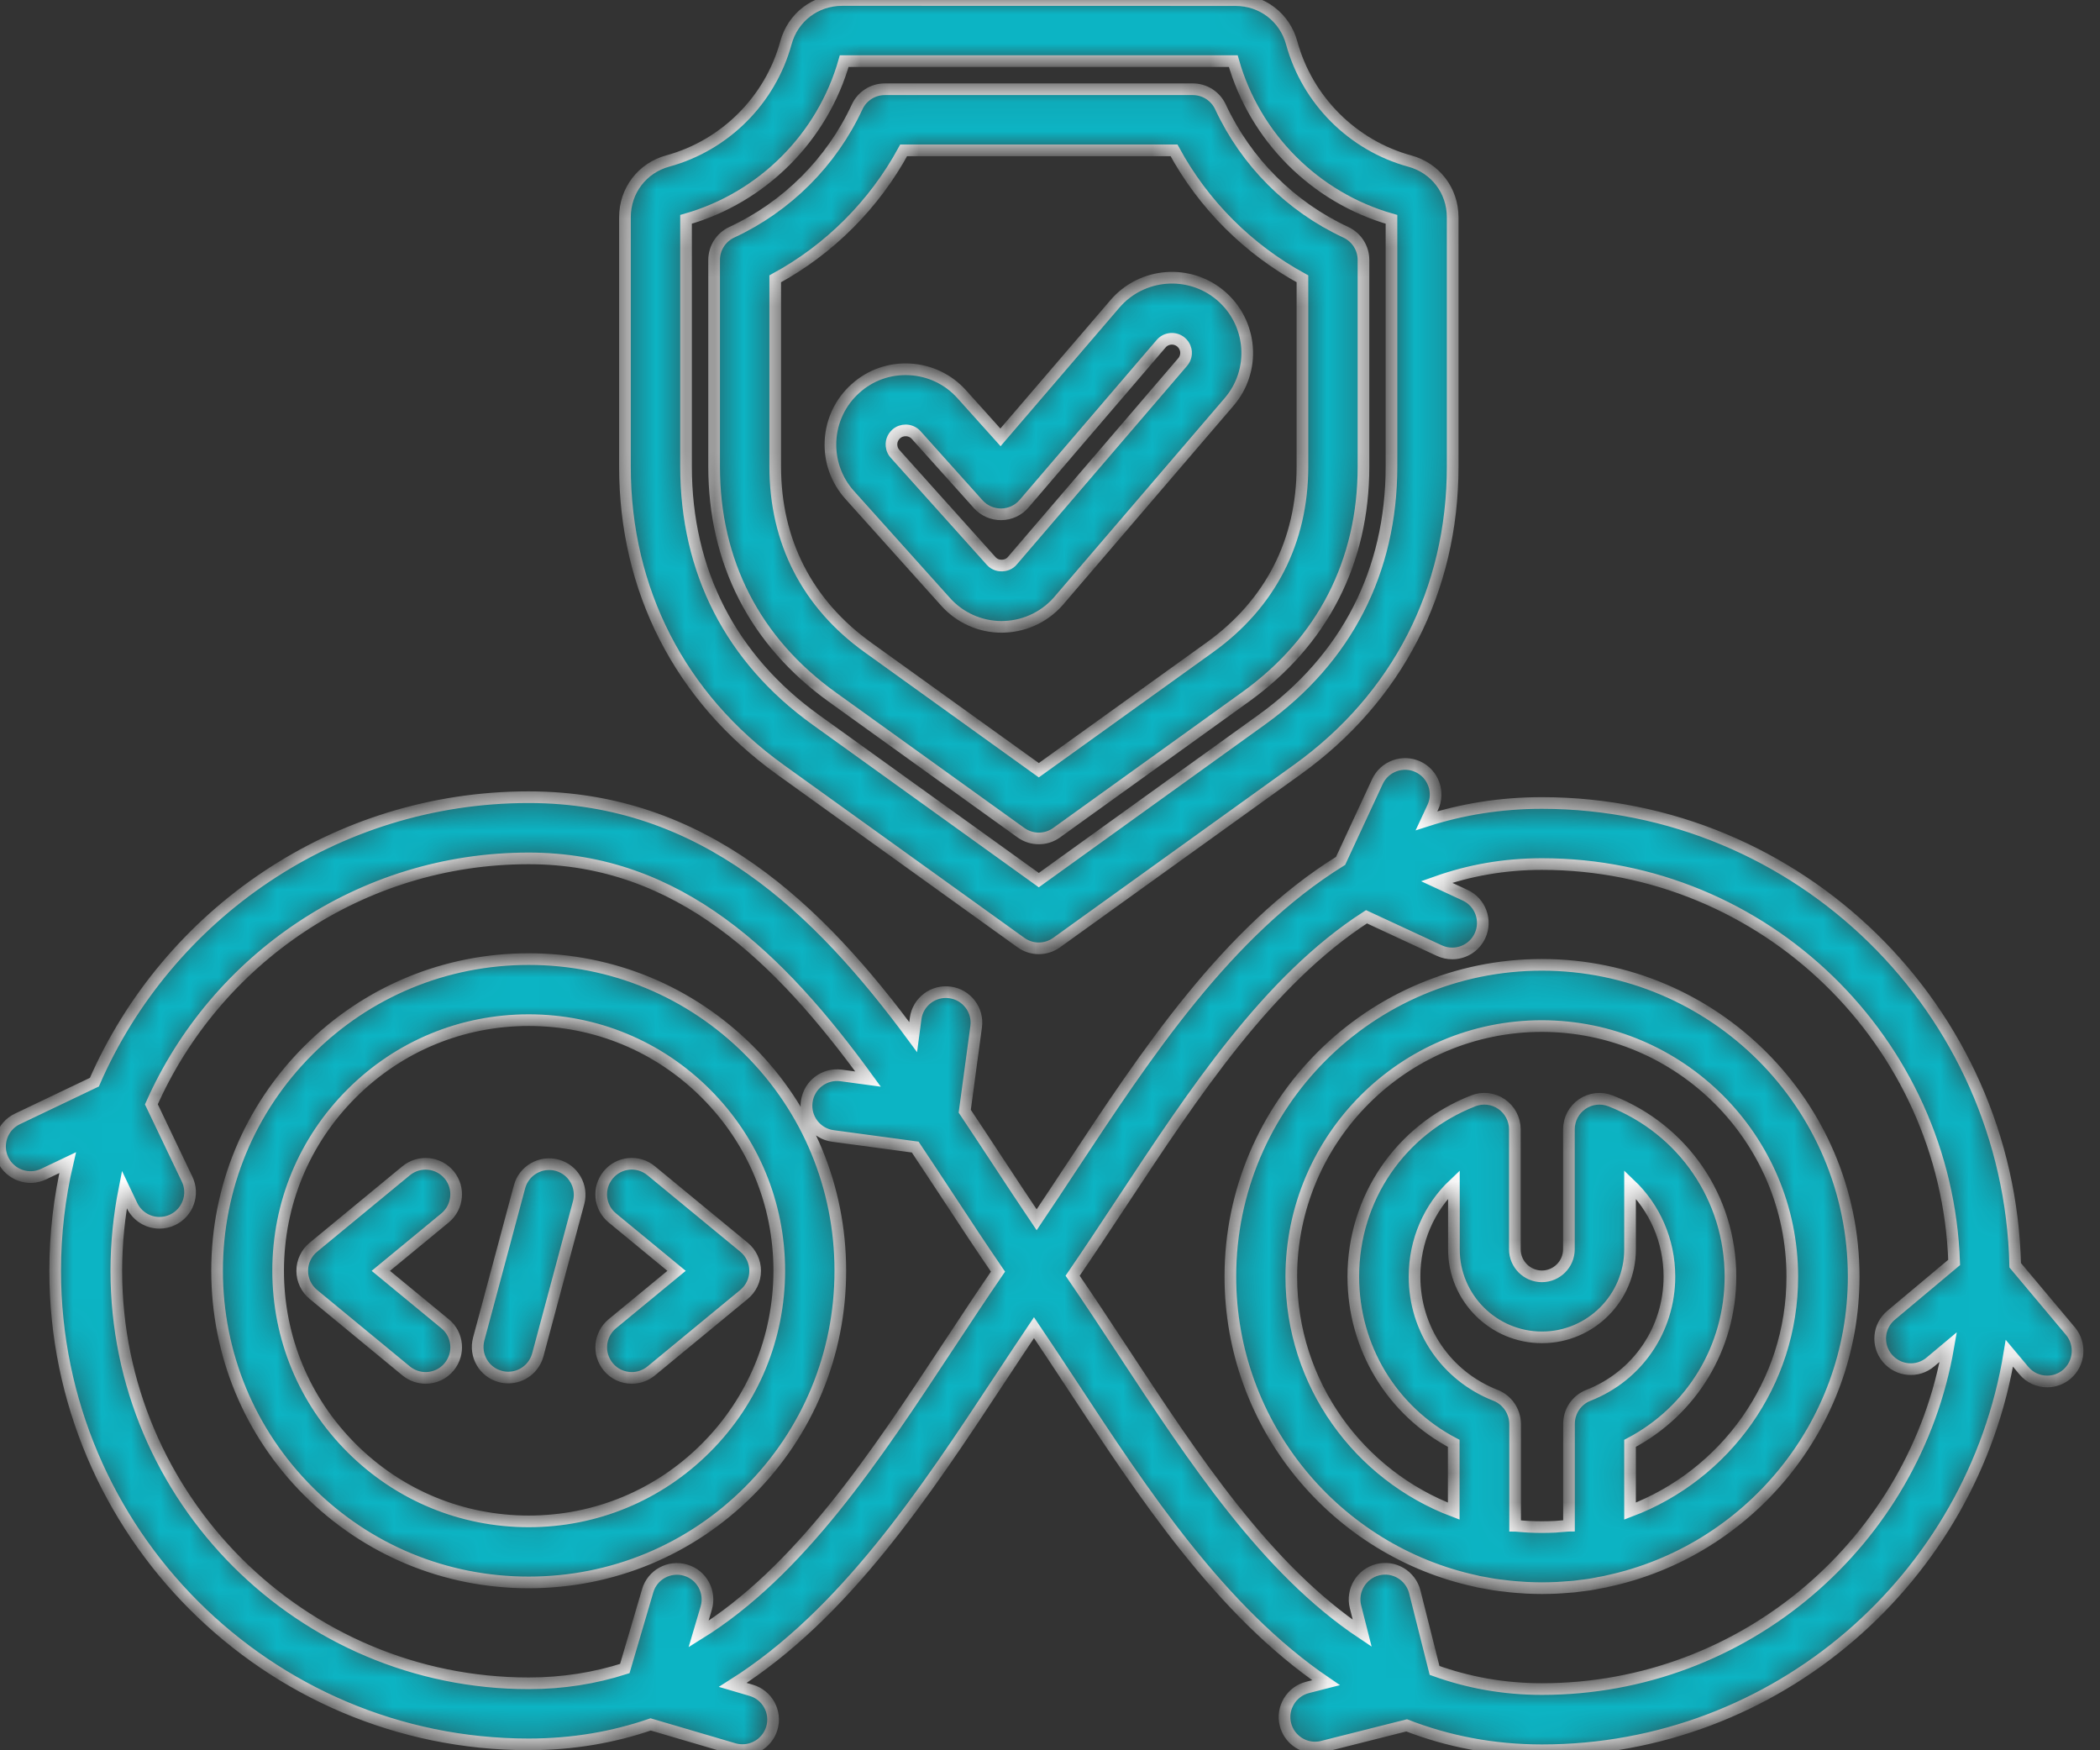 <svg width="72" height="60" viewBox="0 0 72 60" fill="none" xmlns="http://www.w3.org/2000/svg"><rect x="0" y="0" width="72" height="60" fill="#333333" stroke="none"/><mask id="path-1-inside-1_1149_30" fill="white"><path d="M52.867 33.075C46.974 33.075 42.184 37.869 42.184 43.759C42.184 48.88 45.806 53.171 50.624 54.204C50.642 54.21 50.663 54.213 50.681 54.219C50.691 54.222 50.7 54.222 50.709 54.225C50.781 54.24 50.857 54.252 50.93 54.264C51.033 54.282 51.133 54.304 51.236 54.319C51.357 54.337 51.478 54.352 51.599 54.364C51.657 54.37 51.714 54.379 51.772 54.385C51.911 54.401 52.053 54.41 52.193 54.419C52.235 54.422 52.274 54.425 52.317 54.428C52.338 54.428 52.359 54.428 52.383 54.431C52.544 54.437 52.707 54.443 52.868 54.443C53.035 54.443 53.198 54.437 53.365 54.431C53.383 54.431 53.401 54.431 53.419 54.428C53.465 54.425 53.513 54.419 53.558 54.419C53.695 54.41 53.831 54.401 53.967 54.388C54.028 54.382 54.091 54.373 54.152 54.364C54.27 54.349 54.388 54.337 54.503 54.319C54.609 54.304 54.712 54.282 54.815 54.261C54.888 54.249 54.957 54.237 55.03 54.222C55.039 54.219 55.048 54.219 55.057 54.216C55.079 54.213 55.097 54.207 55.115 54.201C59.933 53.168 63.555 48.877 63.555 43.756C63.552 37.869 58.757 33.075 52.867 33.075ZM51.275 47.832C49.588 47.172 48.498 45.573 48.498 43.762C48.498 42.532 48.997 41.403 49.848 40.597V42.826C49.848 44.492 51.202 45.845 52.867 45.845C54.533 45.845 55.887 44.492 55.887 42.826V40.597C56.735 41.403 57.237 42.532 57.237 43.762C57.237 45.573 56.147 47.172 54.46 47.832C54.058 47.989 53.794 48.377 53.794 48.807V52.299C53.785 52.299 53.776 52.302 53.77 52.302C53.67 52.311 53.567 52.32 53.464 52.326C53.416 52.329 53.37 52.335 53.325 52.338C53.022 52.353 52.719 52.353 52.416 52.338C52.371 52.335 52.322 52.332 52.277 52.329C52.174 52.323 52.071 52.314 51.971 52.305C51.962 52.305 51.956 52.302 51.947 52.302V48.81C51.941 48.377 51.677 47.989 51.275 47.832ZM55.887 51.802V49.479C58.001 48.368 59.33 46.197 59.33 43.762C59.33 41.079 57.716 38.717 55.22 37.739C54.896 37.611 54.533 37.654 54.248 37.848C53.964 38.044 53.791 38.365 53.791 38.714V42.826C53.791 43.335 53.376 43.753 52.864 43.753C52.356 43.753 51.938 43.338 51.938 42.826V38.714C51.938 38.369 51.768 38.044 51.48 37.848C51.196 37.651 50.829 37.611 50.508 37.739C48.013 38.717 46.399 41.079 46.399 43.762C46.399 46.197 47.728 48.371 49.842 49.479V51.802C46.593 50.576 44.273 47.435 44.273 43.762C44.273 39.026 48.125 35.174 52.861 35.174C57.597 35.174 61.45 39.026 61.45 43.762C61.456 47.435 59.136 50.576 55.887 51.802ZM18.127 32.878C15.274 32.878 12.588 33.99 10.571 36.007C8.554 38.023 7.443 40.706 7.443 43.562C7.443 46.415 8.554 49.101 10.571 51.118C12.588 53.135 15.271 54.246 18.127 54.246C20.98 54.246 23.666 53.135 25.682 51.118C27.699 49.101 28.811 46.418 28.811 43.562C28.811 40.71 27.699 38.023 25.682 36.007C23.663 33.99 20.98 32.878 18.127 32.878ZM24.201 49.637C22.578 51.26 20.422 52.153 18.127 52.153C15.831 52.153 13.675 51.26 12.052 49.637C10.429 48.014 9.536 45.858 9.536 43.562C9.536 41.267 10.429 39.111 12.052 37.487C13.675 35.864 15.831 34.971 18.127 34.971C20.422 34.971 22.578 35.864 24.201 37.487C25.825 39.111 26.718 41.267 26.718 43.562C26.715 45.858 25.822 48.017 24.201 49.637ZM19.838 41.227L18.439 46.445C18.311 46.914 17.89 47.223 17.427 47.223C17.336 47.223 17.245 47.211 17.155 47.187C16.594 47.038 16.264 46.463 16.413 45.903L17.812 40.685C17.96 40.128 18.536 39.795 19.096 39.943C19.656 40.091 19.986 40.667 19.838 41.227ZM22.327 40.134L25.51 42.756C25.752 42.956 25.891 43.253 25.891 43.565C25.891 43.877 25.752 44.173 25.51 44.373L22.327 46.996C22.13 47.156 21.897 47.235 21.661 47.235C21.358 47.235 21.058 47.105 20.852 46.853C20.486 46.405 20.549 45.748 20.994 45.379L23.196 43.565L20.994 41.751C20.546 41.385 20.486 40.721 20.852 40.276C21.219 39.828 21.879 39.764 22.327 40.134ZM15.259 41.751L13.057 43.565L15.259 45.379C15.707 45.745 15.768 46.405 15.401 46.853C15.195 47.105 14.896 47.235 14.593 47.235C14.36 47.235 14.123 47.156 13.926 46.996L10.744 44.373C10.501 44.173 10.362 43.877 10.362 43.565C10.362 43.253 10.501 42.956 10.744 42.756L13.926 40.133C14.375 39.767 15.032 39.831 15.401 40.276C15.768 40.721 15.704 41.381 15.259 41.751ZM70.986 45.63L69.093 43.374C68.887 34.601 61.686 27.527 52.864 27.527C51.438 27.527 50.127 27.745 48.909 28.136L49.124 27.675C49.367 27.152 49.139 26.528 48.615 26.285C48.092 26.043 47.468 26.27 47.225 26.794L45.963 29.511C42.071 31.921 39.282 36.158 36.717 40.046C36.317 40.655 35.927 41.242 35.542 41.815C35.112 41.176 34.676 40.519 34.228 39.834C33.849 39.259 33.468 38.677 33.077 38.093L33.468 35.198C33.547 34.626 33.144 34.096 32.571 34.02C31.999 33.941 31.469 34.344 31.393 34.916L31.309 35.552C28.065 31.149 24.11 27.328 18.126 27.328C11.473 27.328 5.74 31.352 3.236 37.097L0.596 38.357C0.075 38.605 -0.146 39.232 0.102 39.753C0.35 40.274 0.977 40.498 1.498 40.247L2.319 39.856C2.04 41.046 1.892 42.288 1.892 43.563C1.892 52.514 9.175 59.797 18.126 59.797C19.643 59.797 21.03 59.552 22.308 59.113L25.161 59.952C25.261 59.982 25.361 59.994 25.458 59.994C25.909 59.994 26.327 59.697 26.463 59.243C26.627 58.689 26.309 58.104 25.754 57.944L25.125 57.759C28.967 55.336 31.732 51.139 34.276 47.281C34.676 46.672 35.067 46.084 35.451 45.512C35.881 46.151 36.317 46.808 36.766 47.493C39.203 51.206 41.85 55.23 45.463 57.683L44.833 57.844C44.273 57.986 43.931 58.556 44.073 59.116C44.194 59.591 44.621 59.906 45.087 59.906C45.172 59.906 45.257 59.897 45.345 59.873L48.228 59.146C49.63 59.688 51.168 60 52.87 60C60.929 60 67.633 54.098 68.893 46.391L69.387 46.981C69.593 47.229 69.889 47.357 70.189 47.357C70.425 47.357 70.665 47.278 70.862 47.111C71.301 46.736 71.358 46.075 70.986 45.63ZM32.524 46.127C30.004 49.951 27.424 53.864 23.95 56.017L24.214 55.124C24.377 54.57 24.059 53.985 23.505 53.825C22.951 53.661 22.366 53.979 22.206 54.533L21.422 57.198C20.401 57.525 19.308 57.704 18.127 57.704C10.329 57.704 3.988 51.363 3.988 43.565C3.988 42.611 4.085 41.675 4.263 40.773L4.524 41.321C4.702 41.697 5.078 41.918 5.469 41.918C5.62 41.918 5.775 41.884 5.92 41.815C6.441 41.566 6.665 40.94 6.414 40.419L5.19 37.857C7.389 32.896 12.358 29.426 18.124 29.426C23.282 29.426 26.749 32.848 29.762 36.991L28.839 36.866C28.266 36.788 27.736 37.191 27.661 37.763C27.582 38.335 27.985 38.865 28.557 38.941L31.379 39.322C31.749 39.873 32.112 40.431 32.479 40.985C33.072 41.89 33.642 42.753 34.217 43.592C33.657 44.407 33.105 45.248 32.524 46.127ZM52.868 57.901C51.535 57.901 50.315 57.671 49.185 57.262L48.507 54.57C48.365 54.01 47.795 53.667 47.235 53.81C46.675 53.952 46.333 54.522 46.475 55.082L46.705 55.99C43.416 53.798 40.939 50.028 38.514 46.339C37.92 45.434 37.351 44.571 36.776 43.732C37.336 42.917 37.89 42.075 38.471 41.197C40.946 37.445 43.474 33.608 46.851 31.427L49.349 32.587C49.492 32.654 49.643 32.684 49.792 32.684C50.188 32.684 50.564 32.46 50.742 32.079C50.985 31.555 50.758 30.931 50.234 30.689L49.253 30.234C50.364 29.841 51.56 29.62 52.868 29.62C60.503 29.62 66.744 35.703 66.999 43.277L64.84 45.085C64.394 45.457 64.337 46.118 64.709 46.56C65.082 47.005 65.742 47.062 66.184 46.69L66.799 46.175C65.648 52.828 59.84 57.901 52.868 57.901L52.868 57.901ZM26.749 26.38L35.004 32.312C35.185 32.442 35.4 32.509 35.615 32.509C35.83 32.509 36.045 32.442 36.227 32.312L44.482 26.38C47.916 23.912 49.806 20.223 49.806 15.995V7.45C49.806 6.535 49.215 5.76 48.334 5.521C46.375 4.985 44.824 3.434 44.288 1.475C44.049 0.594 43.271 0.003 42.359 0.003L28.874 0C27.959 0 27.184 0.591 26.945 1.472C26.409 3.431 24.858 4.981 22.899 5.518C22.017 5.757 21.427 6.535 21.427 7.447V15.992C21.424 20.223 23.317 23.911 26.748 26.379L26.749 26.38ZM23.521 7.519C26.134 6.777 28.202 4.709 28.944 2.096H42.284C43.026 4.709 45.094 6.778 47.708 7.519V15.993C47.708 19.578 46.169 22.582 43.256 24.675L35.616 30.171L27.972 24.678C25.059 22.585 23.521 19.581 23.521 15.996L23.521 7.519ZM28.535 23.896L35.004 28.545C35.186 28.675 35.401 28.742 35.616 28.742C35.831 28.742 36.046 28.675 36.227 28.545L42.696 23.896C45.346 21.992 46.748 19.26 46.748 15.996V8.913C46.748 8.504 46.512 8.135 46.142 7.962C44.249 7.084 42.726 5.557 41.845 3.665C41.672 3.295 41.303 3.059 40.894 3.059H30.338C29.929 3.059 29.559 3.295 29.387 3.665C28.509 5.557 26.982 7.084 25.09 7.962C24.72 8.134 24.484 8.504 24.484 8.913V15.996C24.484 19.261 25.886 21.992 28.535 23.896ZM26.579 9.558C28.439 8.549 29.971 7.014 30.983 5.154H40.252C41.261 7.014 42.796 8.546 44.655 9.558V15.996C44.655 18.558 43.556 20.702 41.475 22.195L35.616 26.404L29.759 22.195C27.678 20.702 26.579 18.558 26.579 15.996L26.579 9.558ZM32.424 20.635C32.914 21.18 33.608 21.489 34.341 21.489C34.374 21.489 34.404 21.489 34.438 21.486C35.198 21.459 35.897 21.101 36.37 20.511L42.142 13.776C42.59 13.252 42.808 12.586 42.754 11.898C42.699 11.211 42.381 10.587 41.86 10.139C40.779 9.215 39.147 9.34 38.223 10.421L34.302 14.993L32.972 13.512C32.512 13.001 31.876 12.698 31.189 12.662C30.498 12.625 29.838 12.858 29.326 13.322C28.814 13.782 28.512 14.418 28.475 15.105C28.439 15.793 28.672 16.456 29.132 16.968L32.424 20.635ZM30.565 15.214C30.568 15.139 30.595 14.996 30.725 14.878C30.819 14.793 30.934 14.754 31.052 14.754C31.185 14.754 31.319 14.809 31.413 14.915L33.538 17.283C33.741 17.507 34.023 17.634 34.329 17.631C34.632 17.628 34.916 17.495 35.113 17.265L39.81 11.783C39.983 11.58 40.291 11.556 40.494 11.729C40.628 11.844 40.658 11.986 40.664 12.059C40.67 12.135 40.661 12.28 40.549 12.41L34.762 19.16C34.75 19.172 34.741 19.188 34.728 19.2C34.607 19.357 34.444 19.384 34.359 19.387C34.274 19.39 34.111 19.375 33.98 19.227L30.689 15.56C30.574 15.435 30.562 15.29 30.565 15.214Z"></path></mask><path d="M52.867 33.075C46.974 33.075 42.184 37.869 42.184 43.759C42.184 48.88 45.806 53.171 50.624 54.204C50.642 54.21 50.663 54.213 50.681 54.219C50.691 54.222 50.7 54.222 50.709 54.225C50.781 54.24 50.857 54.252 50.93 54.264C51.033 54.282 51.133 54.304 51.236 54.319C51.357 54.337 51.478 54.352 51.599 54.364C51.657 54.37 51.714 54.379 51.772 54.385C51.911 54.401 52.053 54.41 52.193 54.419C52.235 54.422 52.274 54.425 52.317 54.428C52.338 54.428 52.359 54.428 52.383 54.431C52.544 54.437 52.707 54.443 52.868 54.443C53.035 54.443 53.198 54.437 53.365 54.431C53.383 54.431 53.401 54.431 53.419 54.428C53.465 54.425 53.513 54.419 53.558 54.419C53.695 54.41 53.831 54.401 53.967 54.388C54.028 54.382 54.091 54.373 54.152 54.364C54.27 54.349 54.388 54.337 54.503 54.319C54.609 54.304 54.712 54.282 54.815 54.261C54.888 54.249 54.957 54.237 55.03 54.222C55.039 54.219 55.048 54.219 55.057 54.216C55.079 54.213 55.097 54.207 55.115 54.201C59.933 53.168 63.555 48.877 63.555 43.756C63.552 37.869 58.757 33.075 52.867 33.075ZM51.275 47.832C49.588 47.172 48.498 45.573 48.498 43.762C48.498 42.532 48.997 41.403 49.848 40.597V42.826C49.848 44.492 51.202 45.845 52.867 45.845C54.533 45.845 55.887 44.492 55.887 42.826V40.597C56.735 41.403 57.237 42.532 57.237 43.762C57.237 45.573 56.147 47.172 54.46 47.832C54.058 47.989 53.794 48.377 53.794 48.807V52.299C53.785 52.299 53.776 52.302 53.77 52.302C53.67 52.311 53.567 52.32 53.464 52.326C53.416 52.329 53.37 52.335 53.325 52.338C53.022 52.353 52.719 52.353 52.416 52.338C52.371 52.335 52.322 52.332 52.277 52.329C52.174 52.323 52.071 52.314 51.971 52.305C51.962 52.305 51.956 52.302 51.947 52.302V48.81C51.941 48.377 51.677 47.989 51.275 47.832ZM55.887 51.802V49.479C58.001 48.368 59.33 46.197 59.33 43.762C59.33 41.079 57.716 38.717 55.22 37.739C54.896 37.611 54.533 37.654 54.248 37.848C53.964 38.044 53.791 38.365 53.791 38.714V42.826C53.791 43.335 53.376 43.753 52.864 43.753C52.356 43.753 51.938 43.338 51.938 42.826V38.714C51.938 38.369 51.768 38.044 51.48 37.848C51.196 37.651 50.829 37.611 50.508 37.739C48.013 38.717 46.399 41.079 46.399 43.762C46.399 46.197 47.728 48.371 49.842 49.479V51.802C46.593 50.576 44.273 47.435 44.273 43.762C44.273 39.026 48.125 35.174 52.861 35.174C57.597 35.174 61.45 39.026 61.45 43.762C61.456 47.435 59.136 50.576 55.887 51.802ZM18.127 32.878C15.274 32.878 12.588 33.99 10.571 36.007C8.554 38.023 7.443 40.706 7.443 43.562C7.443 46.415 8.554 49.101 10.571 51.118C12.588 53.135 15.271 54.246 18.127 54.246C20.98 54.246 23.666 53.135 25.682 51.118C27.699 49.101 28.811 46.418 28.811 43.562C28.811 40.71 27.699 38.023 25.682 36.007C23.663 33.99 20.98 32.878 18.127 32.878ZM24.201 49.637C22.578 51.26 20.422 52.153 18.127 52.153C15.831 52.153 13.675 51.26 12.052 49.637C10.429 48.014 9.536 45.858 9.536 43.562C9.536 41.267 10.429 39.111 12.052 37.487C13.675 35.864 15.831 34.971 18.127 34.971C20.422 34.971 22.578 35.864 24.201 37.487C25.825 39.111 26.718 41.267 26.718 43.562C26.715 45.858 25.822 48.017 24.201 49.637ZM19.838 41.227L18.439 46.445C18.311 46.914 17.89 47.223 17.427 47.223C17.336 47.223 17.245 47.211 17.155 47.187C16.594 47.038 16.264 46.463 16.413 45.903L17.812 40.685C17.96 40.128 18.536 39.795 19.096 39.943C19.656 40.091 19.986 40.667 19.838 41.227ZM22.327 40.134L25.51 42.756C25.752 42.956 25.891 43.253 25.891 43.565C25.891 43.877 25.752 44.173 25.51 44.373L22.327 46.996C22.13 47.156 21.897 47.235 21.661 47.235C21.358 47.235 21.058 47.105 20.852 46.853C20.486 46.405 20.549 45.748 20.994 45.379L23.196 43.565L20.994 41.751C20.546 41.385 20.486 40.721 20.852 40.276C21.219 39.828 21.879 39.764 22.327 40.134ZM15.259 41.751L13.057 43.565L15.259 45.379C15.707 45.745 15.768 46.405 15.401 46.853C15.195 47.105 14.896 47.235 14.593 47.235C14.36 47.235 14.123 47.156 13.926 46.996L10.744 44.373C10.501 44.173 10.362 43.877 10.362 43.565C10.362 43.253 10.501 42.956 10.744 42.756L13.926 40.133C14.375 39.767 15.032 39.831 15.401 40.276C15.768 40.721 15.704 41.381 15.259 41.751ZM70.986 45.63L69.093 43.374C68.887 34.601 61.686 27.527 52.864 27.527C51.438 27.527 50.127 27.745 48.909 28.136L49.124 27.675C49.367 27.152 49.139 26.528 48.615 26.285C48.092 26.043 47.468 26.27 47.225 26.794L45.963 29.511C42.071 31.921 39.282 36.158 36.717 40.046C36.317 40.655 35.927 41.242 35.542 41.815C35.112 41.176 34.676 40.519 34.228 39.834C33.849 39.259 33.468 38.677 33.077 38.093L33.468 35.198C33.547 34.626 33.144 34.096 32.571 34.02C31.999 33.941 31.469 34.344 31.393 34.916L31.309 35.552C28.065 31.149 24.11 27.328 18.126 27.328C11.473 27.328 5.74 31.352 3.236 37.097L0.596 38.357C0.075 38.605 -0.146 39.232 0.102 39.753C0.35 40.274 0.977 40.498 1.498 40.247L2.319 39.856C2.04 41.046 1.892 42.288 1.892 43.563C1.892 52.514 9.175 59.797 18.126 59.797C19.643 59.797 21.03 59.552 22.308 59.113L25.161 59.952C25.261 59.982 25.361 59.994 25.458 59.994C25.909 59.994 26.327 59.697 26.463 59.243C26.627 58.689 26.309 58.104 25.754 57.944L25.125 57.759C28.967 55.336 31.732 51.139 34.276 47.281C34.676 46.672 35.067 46.084 35.451 45.512C35.881 46.151 36.317 46.808 36.766 47.493C39.203 51.206 41.85 55.23 45.463 57.683L44.833 57.844C44.273 57.986 43.931 58.556 44.073 59.116C44.194 59.591 44.621 59.906 45.087 59.906C45.172 59.906 45.257 59.897 45.345 59.873L48.228 59.146C49.63 59.688 51.168 60 52.87 60C60.929 60 67.633 54.098 68.893 46.391L69.387 46.981C69.593 47.229 69.889 47.357 70.189 47.357C70.425 47.357 70.665 47.278 70.862 47.111C71.301 46.736 71.358 46.075 70.986 45.63ZM32.524 46.127C30.004 49.951 27.424 53.864 23.95 56.017L24.214 55.124C24.377 54.57 24.059 53.985 23.505 53.825C22.951 53.661 22.366 53.979 22.206 54.533L21.422 57.198C20.401 57.525 19.308 57.704 18.127 57.704C10.329 57.704 3.988 51.363 3.988 43.565C3.988 42.611 4.085 41.675 4.263 40.773L4.524 41.321C4.702 41.697 5.078 41.918 5.469 41.918C5.62 41.918 5.775 41.884 5.92 41.815C6.441 41.566 6.665 40.94 6.414 40.419L5.19 37.857C7.389 32.896 12.358 29.426 18.124 29.426C23.282 29.426 26.749 32.848 29.762 36.991L28.839 36.866C28.266 36.788 27.736 37.191 27.661 37.763C27.582 38.335 27.985 38.865 28.557 38.941L31.379 39.322C31.749 39.873 32.112 40.431 32.479 40.985C33.072 41.89 33.642 42.753 34.217 43.592C33.657 44.407 33.105 45.248 32.524 46.127ZM52.868 57.901C51.535 57.901 50.315 57.671 49.185 57.262L48.507 54.57C48.365 54.01 47.795 53.667 47.235 53.81C46.675 53.952 46.333 54.522 46.475 55.082L46.705 55.99C43.416 53.798 40.939 50.028 38.514 46.339C37.92 45.434 37.351 44.571 36.776 43.732C37.336 42.917 37.89 42.075 38.471 41.197C40.946 37.445 43.474 33.608 46.851 31.427L49.349 32.587C49.492 32.654 49.643 32.684 49.792 32.684C50.188 32.684 50.564 32.46 50.742 32.079C50.985 31.555 50.758 30.931 50.234 30.689L49.253 30.234C50.364 29.841 51.56 29.62 52.868 29.62C60.503 29.62 66.744 35.703 66.999 43.277L64.84 45.085C64.394 45.457 64.337 46.118 64.709 46.56C65.082 47.005 65.742 47.062 66.184 46.69L66.799 46.175C65.648 52.828 59.84 57.901 52.868 57.901L52.868 57.901ZM26.749 26.38L35.004 32.312C35.185 32.442 35.4 32.509 35.615 32.509C35.83 32.509 36.045 32.442 36.227 32.312L44.482 26.38C47.916 23.912 49.806 20.223 49.806 15.995V7.45C49.806 6.535 49.215 5.76 48.334 5.521C46.375 4.985 44.824 3.434 44.288 1.475C44.049 0.594 43.271 0.003 42.359 0.003L28.874 0C27.959 0 27.184 0.591 26.945 1.472C26.409 3.431 24.858 4.981 22.899 5.518C22.017 5.757 21.427 6.535 21.427 7.447V15.992C21.424 20.223 23.317 23.911 26.748 26.379L26.749 26.38ZM23.521 7.519C26.134 6.777 28.202 4.709 28.944 2.096H42.284C43.026 4.709 45.094 6.778 47.708 7.519V15.993C47.708 19.578 46.169 22.582 43.256 24.675L35.616 30.171L27.972 24.678C25.059 22.585 23.521 19.581 23.521 15.996L23.521 7.519ZM28.535 23.896L35.004 28.545C35.186 28.675 35.401 28.742 35.616 28.742C35.831 28.742 36.046 28.675 36.227 28.545L42.696 23.896C45.346 21.992 46.748 19.26 46.748 15.996V8.913C46.748 8.504 46.512 8.135 46.142 7.962C44.249 7.084 42.726 5.557 41.845 3.665C41.672 3.295 41.303 3.059 40.894 3.059H30.338C29.929 3.059 29.559 3.295 29.387 3.665C28.509 5.557 26.982 7.084 25.09 7.962C24.72 8.134 24.484 8.504 24.484 8.913V15.996C24.484 19.261 25.886 21.992 28.535 23.896ZM26.579 9.558C28.439 8.549 29.971 7.014 30.983 5.154H40.252C41.261 7.014 42.796 8.546 44.655 9.558V15.996C44.655 18.558 43.556 20.702 41.475 22.195L35.616 26.404L29.759 22.195C27.678 20.702 26.579 18.558 26.579 15.996L26.579 9.558ZM32.424 20.635C32.914 21.18 33.608 21.489 34.341 21.489C34.374 21.489 34.404 21.489 34.438 21.486C35.198 21.459 35.897 21.101 36.37 20.511L42.142 13.776C42.59 13.252 42.808 12.586 42.754 11.898C42.699 11.211 42.381 10.587 41.86 10.139C40.779 9.215 39.147 9.34 38.223 10.421L34.302 14.993L32.972 13.512C32.512 13.001 31.876 12.698 31.189 12.662C30.498 12.625 29.838 12.858 29.326 13.322C28.814 13.782 28.512 14.418 28.475 15.105C28.439 15.793 28.672 16.456 29.132 16.968L32.424 20.635ZM30.565 15.214C30.568 15.139 30.595 14.996 30.725 14.878C30.819 14.793 30.934 14.754 31.052 14.754C31.185 14.754 31.319 14.809 31.413 14.915L33.538 17.283C33.741 17.507 34.023 17.634 34.329 17.631C34.632 17.628 34.916 17.495 35.113 17.265L39.81 11.783C39.983 11.58 40.291 11.556 40.494 11.729C40.628 11.844 40.658 11.986 40.664 12.059C40.67 12.135 40.661 12.28 40.549 12.41L34.762 19.16C34.75 19.172 34.741 19.188 34.728 19.2C34.607 19.357 34.444 19.384 34.359 19.387C34.274 19.39 34.111 19.375 33.98 19.227L30.689 15.56C30.574 15.435 30.562 15.29 30.565 15.214Z" fill="#0CB4C4" stroke="white" stroke-width="0.4" mask="url(#path-1-inside-1_1149_30)"></path></svg>